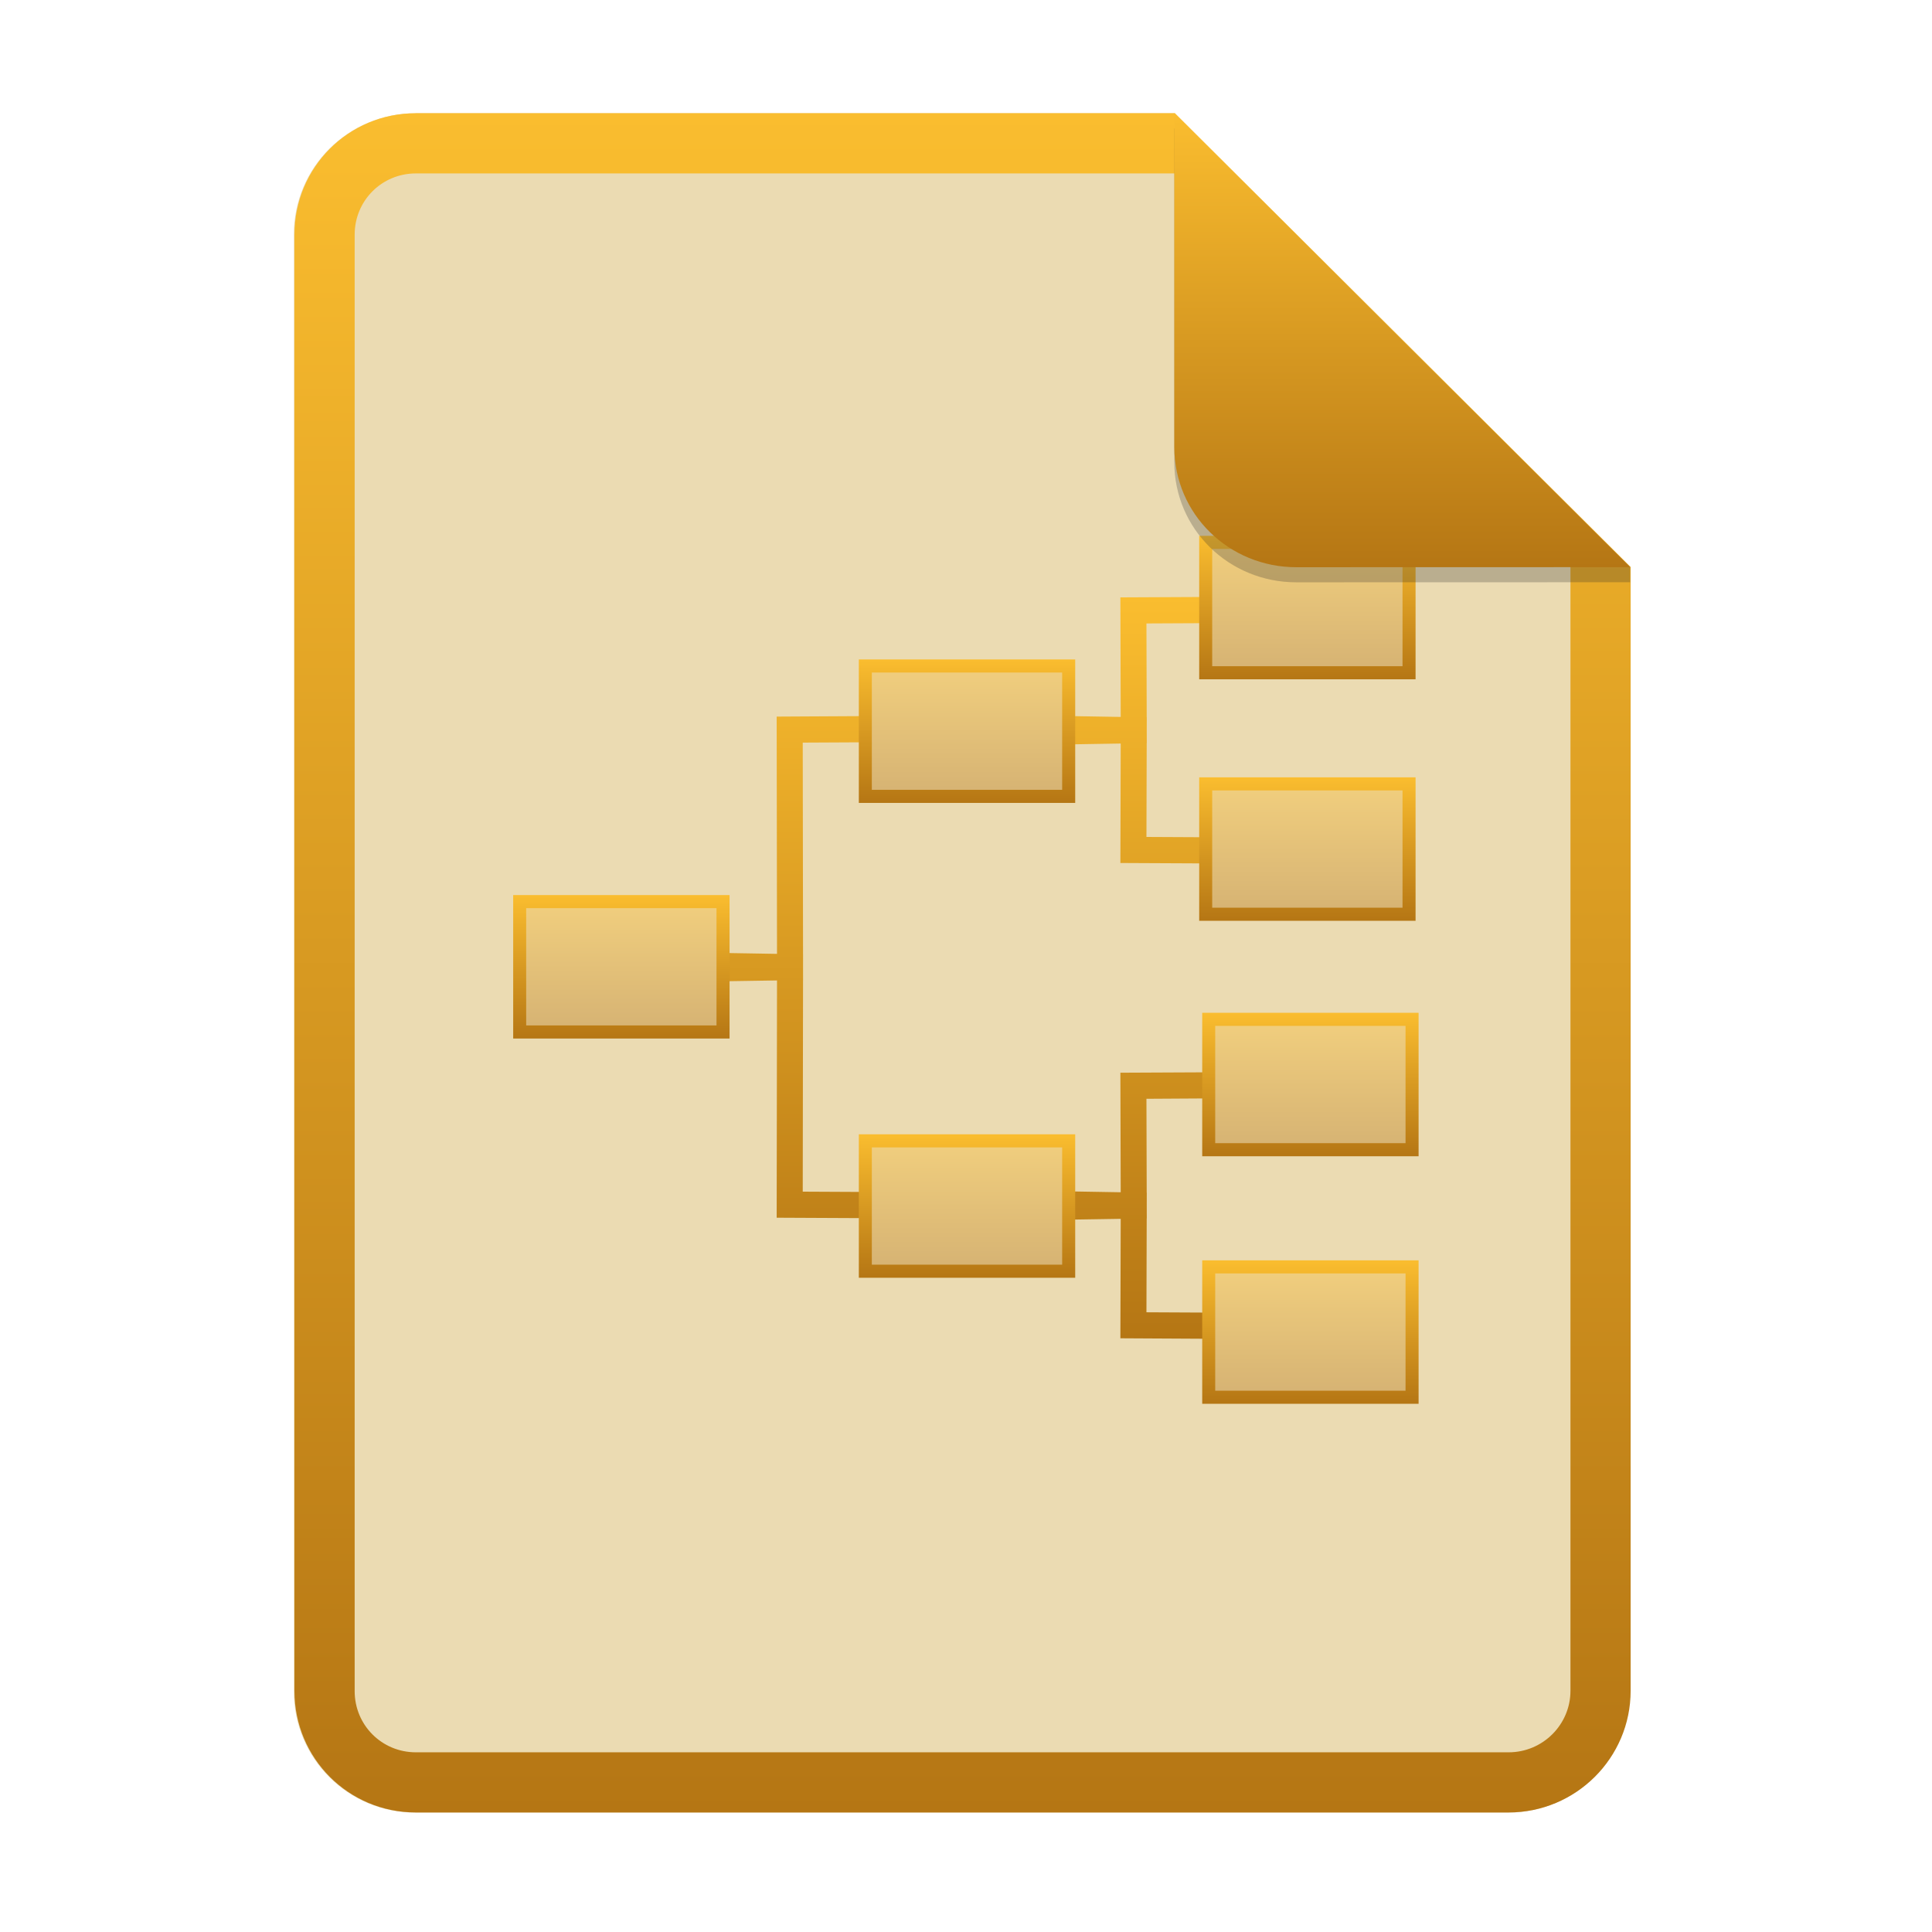 <svg width="256" height="256" fill="none" version="1.1" viewBox="0 0 256 256" xmlns="http://www.w3.org/2000/svg">
  <path d="m55.08 15h100.5l60.4 60.15 2e-3 148.9c0 8.911-7.262 16.13-16.17 16.13h-144.8c-8.91 0-16.08-7.174-16.08-16.08v-193c0-8.91 7.173-16.08 16.08-16.08h1e-4z" fill="#ebdbb2"/>
  <path d="m155.6 22.98h-100.5c-4.504 0-8.105 3.601-8.105 8.105v193c0 4.504 3.601 8.105 8.105 8.105h144.8c4.533 0 8.194-3.674 8.194-8.149v-148.9l-52.42-52.17zm-1e-3 -7.979h-100.5c-8.91 0-16.08 7.173-16.08 16.08v193c0 8.91 7.173 16.08 16.08 16.08h144.8c8.911 0 16.17-7.218 16.17-16.13l-2e-3 -148.9-60.4-60.15z" clip-rule="evenodd" fill="url(#paint0_linear)" fill-rule="evenodd"/>
  <path d="m148.5 161.5-0.044 15.83 10.95 0.06 0.015-3.469-7.512-0.037 0.035-12.44h0.01l-5e-3 -1.705 5e-3 -1.705h-0.01l-0.035-12.44 7.512-0.045-0.015-3.461-10.95 0.051 0.044 15.84-6.381-0.107-5e-3 0.267-0.054 1e-3 0.027 1.598-0.027 1.603 0.054 1e-3 4e-3 0.259 6.382-0.1v-1e-3zm-6.413-64.74-0.027 1.6h0.054l4e-3 0.268 6.382-0.106-0.044 15.83 10.95 0.053 0.015-3.469-7.512-0.037 0.035-12.44h0.01l-5e-3 -1.705 5e-3 -1.705h-0.01l-0.035-12.44 7.512-0.037-0.015-3.469-10.95 0.052 0.044 15.84-6.381-0.106-5e-3 0.267h-0.054l0.027 1.601zm-35.68 29.69-0.04-28.05 7.512-0.038-0.015-3.47-10.95 0.06 0.044 31.44-6.382-0.107-5e-3 0.267-0.055 1e-3 0.027 1.599-0.027 1.601 0.056 2e-3 0.004 0.259 6.382-0.1-0.044 31.44 10.95 0.052 0.015-3.469-7.512-0.037 0.04-28.04h4e-3l-2e-3 -1.706 2e-3 -1.704h-4e-3z" fill="url(#paint1_linear)"/>
  <path d="m160.2 167.9h26.94v17.28h-26.95v-17.28h2e-3z" fill="url(#paint2_linear)" opacity=".4"/>
  <path d="m160.2 135.1h26.94v17.28h-26.95v-17.28l2e-3 1e-3z" fill="url(#paint3_linear)" opacity=".4"/>
  <path d="m159.7 103.9h26.94v17.28h-26.95v-17.28h1e-3z" fill="url(#paint4_linear)" opacity=".4"/>
  <path d="m159.7 71.87h26.94v17.28h-26.95v-17.28l1e-3 8e-4z" fill="url(#paint5_linear)" opacity=".4"/>
  <path d="m114.7 151.1h26.94v17.28h-26.94v-17.28 1e-3z" fill="url(#paint6_linear)" opacity=".4"/>
  <path d="m114.7 88.24h26.94v17.28h-26.94v-17.28z" fill="url(#paint7_linear)" opacity=".4"/>
  <path d="m68.86 119.5h26.95v17.28h-26.95v-17.28z" fill="url(#paint8_linear)" opacity=".4"/>
  <path d="m159.3 167h28.67v19.01h-28.67v-19.01 1e-3zm1.722 1.735h25.22v15.54h-25.22v-15.54z" clip-rule="evenodd" fill="url(#paint9_linear)" fill-rule="evenodd"/>
  <path d="m159.3 134.2h28.67v19.01h-28.67v-19.01zm1.722 1.735h25.22v15.54h-25.22v-15.54z" clip-rule="evenodd" fill="url(#paint10_linear)" fill-rule="evenodd"/>
  <path d="m158.9 103h28.67v19.01h-28.67v-19.01zm1.722 1.734h25.22v15.54h-25.22v-15.54z" clip-rule="evenodd" fill="url(#paint11_linear)" fill-rule="evenodd"/>
  <path d="m158.9 71h28.67v19.01h-28.67v-19.01zm1.722 1.735h25.22v15.54h-25.22v-15.54z" clip-rule="evenodd" fill="url(#paint12_linear)" fill-rule="evenodd"/>
  <path d="m113.8 150.3h28.67v19.01h-28.67v-19.01h1e-3zm1.722 1.734h25.22v15.54h-25.22v-15.54z" clip-rule="evenodd" fill="url(#paint13_linear)" fill-rule="evenodd"/>
  <path d="m113.8 87.38h28.67v19.01h-28.67v-19.01h1e-3zm1.722 1.735h25.22v15.54h-25.22v-15.54 8e-4z" clip-rule="evenodd" fill="url(#paint14_linear)" fill-rule="evenodd"/>
  <path d="m68 118.6h28.67v19.01h-28.67v-19.01zm1.721 1.734h25.22v15.54h-25.22v-15.54z" clip-rule="evenodd" fill="url(#paint15_linear)" fill-rule="evenodd"/>
  <path d="m155.6 17v44.23c0 8.91 7.259 15.93 16.17 15.93l44.23-0.011v-2l-60.4-58.15z" fill="#282828" opacity=".25"/>
  <path d="m155.6 15v44.23c0 8.91 7.259 15.93 16.17 15.93l44.23-0.011-60.4-60.15z" fill="url(#paint16_linear)"/>
  <defs>
    <linearGradient id="paint0_linear" x1="39" x2="39" y1="15" y2="240.2" gradientUnits="userSpaceOnUse">
      <stop stop-color="#fabd2f" offset="1e-7"/>
      <stop stop-color="#b57614" offset="1"/>
    </linearGradient>
    <linearGradient id="paint1_linear" x1="96.52" x2="96.52" y1="79.07" y2="177.4" gradientUnits="userSpaceOnUse">
      <stop stop-color="#fabd2f" offset="1e-7"/>
      <stop stop-color="#b57614" offset="1"/>
    </linearGradient>
    <linearGradient id="paint2_linear" x1="160.2" x2="160.2" y1="167.9" y2="185.1" gradientUnits="userSpaceOnUse">
      <stop stop-color="#fabd2f" offset="1e-7"/>
      <stop stop-color="#b57614" offset="1"/>
    </linearGradient>
    <linearGradient id="paint3_linear" x1="160.2" x2="160.2" y1="135.1" y2="152.4" gradientUnits="userSpaceOnUse">
      <stop stop-color="#fabd2f" offset="1e-7"/>
      <stop stop-color="#b57614" offset="1"/>
    </linearGradient>
    <linearGradient id="paint4_linear" x1="159.7" x2="159.7" y1="103.9" y2="121.2" gradientUnits="userSpaceOnUse">
      <stop stop-color="#fabd2f" offset="1e-7"/>
      <stop stop-color="#b57614" offset="1"/>
    </linearGradient>
    <linearGradient id="paint5_linear" x1="159.7" x2="159.7" y1="71.86" y2="89.15" gradientUnits="userSpaceOnUse">
      <stop stop-color="#fabd2f" offset="1e-7"/>
      <stop stop-color="#b57614" offset="1"/>
    </linearGradient>
    <linearGradient id="paint6_linear" x1="114.7" x2="114.7" y1="151.1" y2="168.4" gradientUnits="userSpaceOnUse">
      <stop stop-color="#fabd2f" offset="1e-7"/>
      <stop stop-color="#b57614" offset="1"/>
    </linearGradient>
    <linearGradient id="paint7_linear" x1="114.7" x2="114.7" y1="88.24" y2="105.5" gradientUnits="userSpaceOnUse">
      <stop stop-color="#fabd2f" offset="1e-7"/>
      <stop stop-color="#b57614" offset="1"/>
    </linearGradient>
    <linearGradient id="paint8_linear" x1="68.86" x2="68.86" y1="119.5" y2="136.8" gradientUnits="userSpaceOnUse">
      <stop stop-color="#fabd2f" offset="1e-7"/>
      <stop stop-color="#b57614" offset="1"/>
    </linearGradient>
    <linearGradient id="paint9_linear" x1="159.3" x2="159.3" y1="167" y2="186" gradientUnits="userSpaceOnUse">
      <stop stop-color="#fabd2f" offset="1e-7"/>
      <stop stop-color="#b57614" offset="1"/>
    </linearGradient>
    <linearGradient id="paint10_linear" x1="159.3" x2="159.3" y1="134.2" y2="153.2" gradientUnits="userSpaceOnUse">
      <stop stop-color="#fabd2f" offset="1e-7"/>
      <stop stop-color="#b57614" offset="1"/>
    </linearGradient>
    <linearGradient id="paint11_linear" x1="158.9" x2="158.9" y1="103" y2="122" gradientUnits="userSpaceOnUse">
      <stop stop-color="#fabd2f" offset="1e-7"/>
      <stop stop-color="#b57614" offset="1"/>
    </linearGradient>
    <linearGradient id="paint12_linear" x1="158.9" x2="158.9" y1="71" y2="90.01" gradientUnits="userSpaceOnUse">
      <stop stop-color="#fabd2f" offset="1e-7"/>
      <stop stop-color="#b57614" offset="1"/>
    </linearGradient>
    <linearGradient id="paint13_linear" x1="113.8" x2="113.8" y1="150.3" y2="169.3" gradientUnits="userSpaceOnUse">
      <stop stop-color="#fabd2f" offset="1e-7"/>
      <stop stop-color="#b57614" offset="1"/>
    </linearGradient>
    <linearGradient id="paint14_linear" x1="113.8" x2="113.8" y1="87.38" y2="106.4" gradientUnits="userSpaceOnUse">
      <stop stop-color="#fabd2f" offset="1e-7"/>
      <stop stop-color="#b57614" offset="1"/>
    </linearGradient>
    <linearGradient id="paint15_linear" x1="68" x2="68" y1="118.6" y2="137.7" gradientUnits="userSpaceOnUse">
      <stop stop-color="#fabd2f" offset="1e-7"/>
      <stop stop-color="#b57614" offset="1"/>
    </linearGradient>
    <linearGradient id="paint16_linear" x1="155.6" x2="155.6" y1="15" y2="75.16" gradientUnits="userSpaceOnUse">
      <stop stop-color="#fabd2f" offset="1e-7"/>
      <stop stop-color="#b57614" offset="1"/>
    </linearGradient>
  </defs>
</svg>
